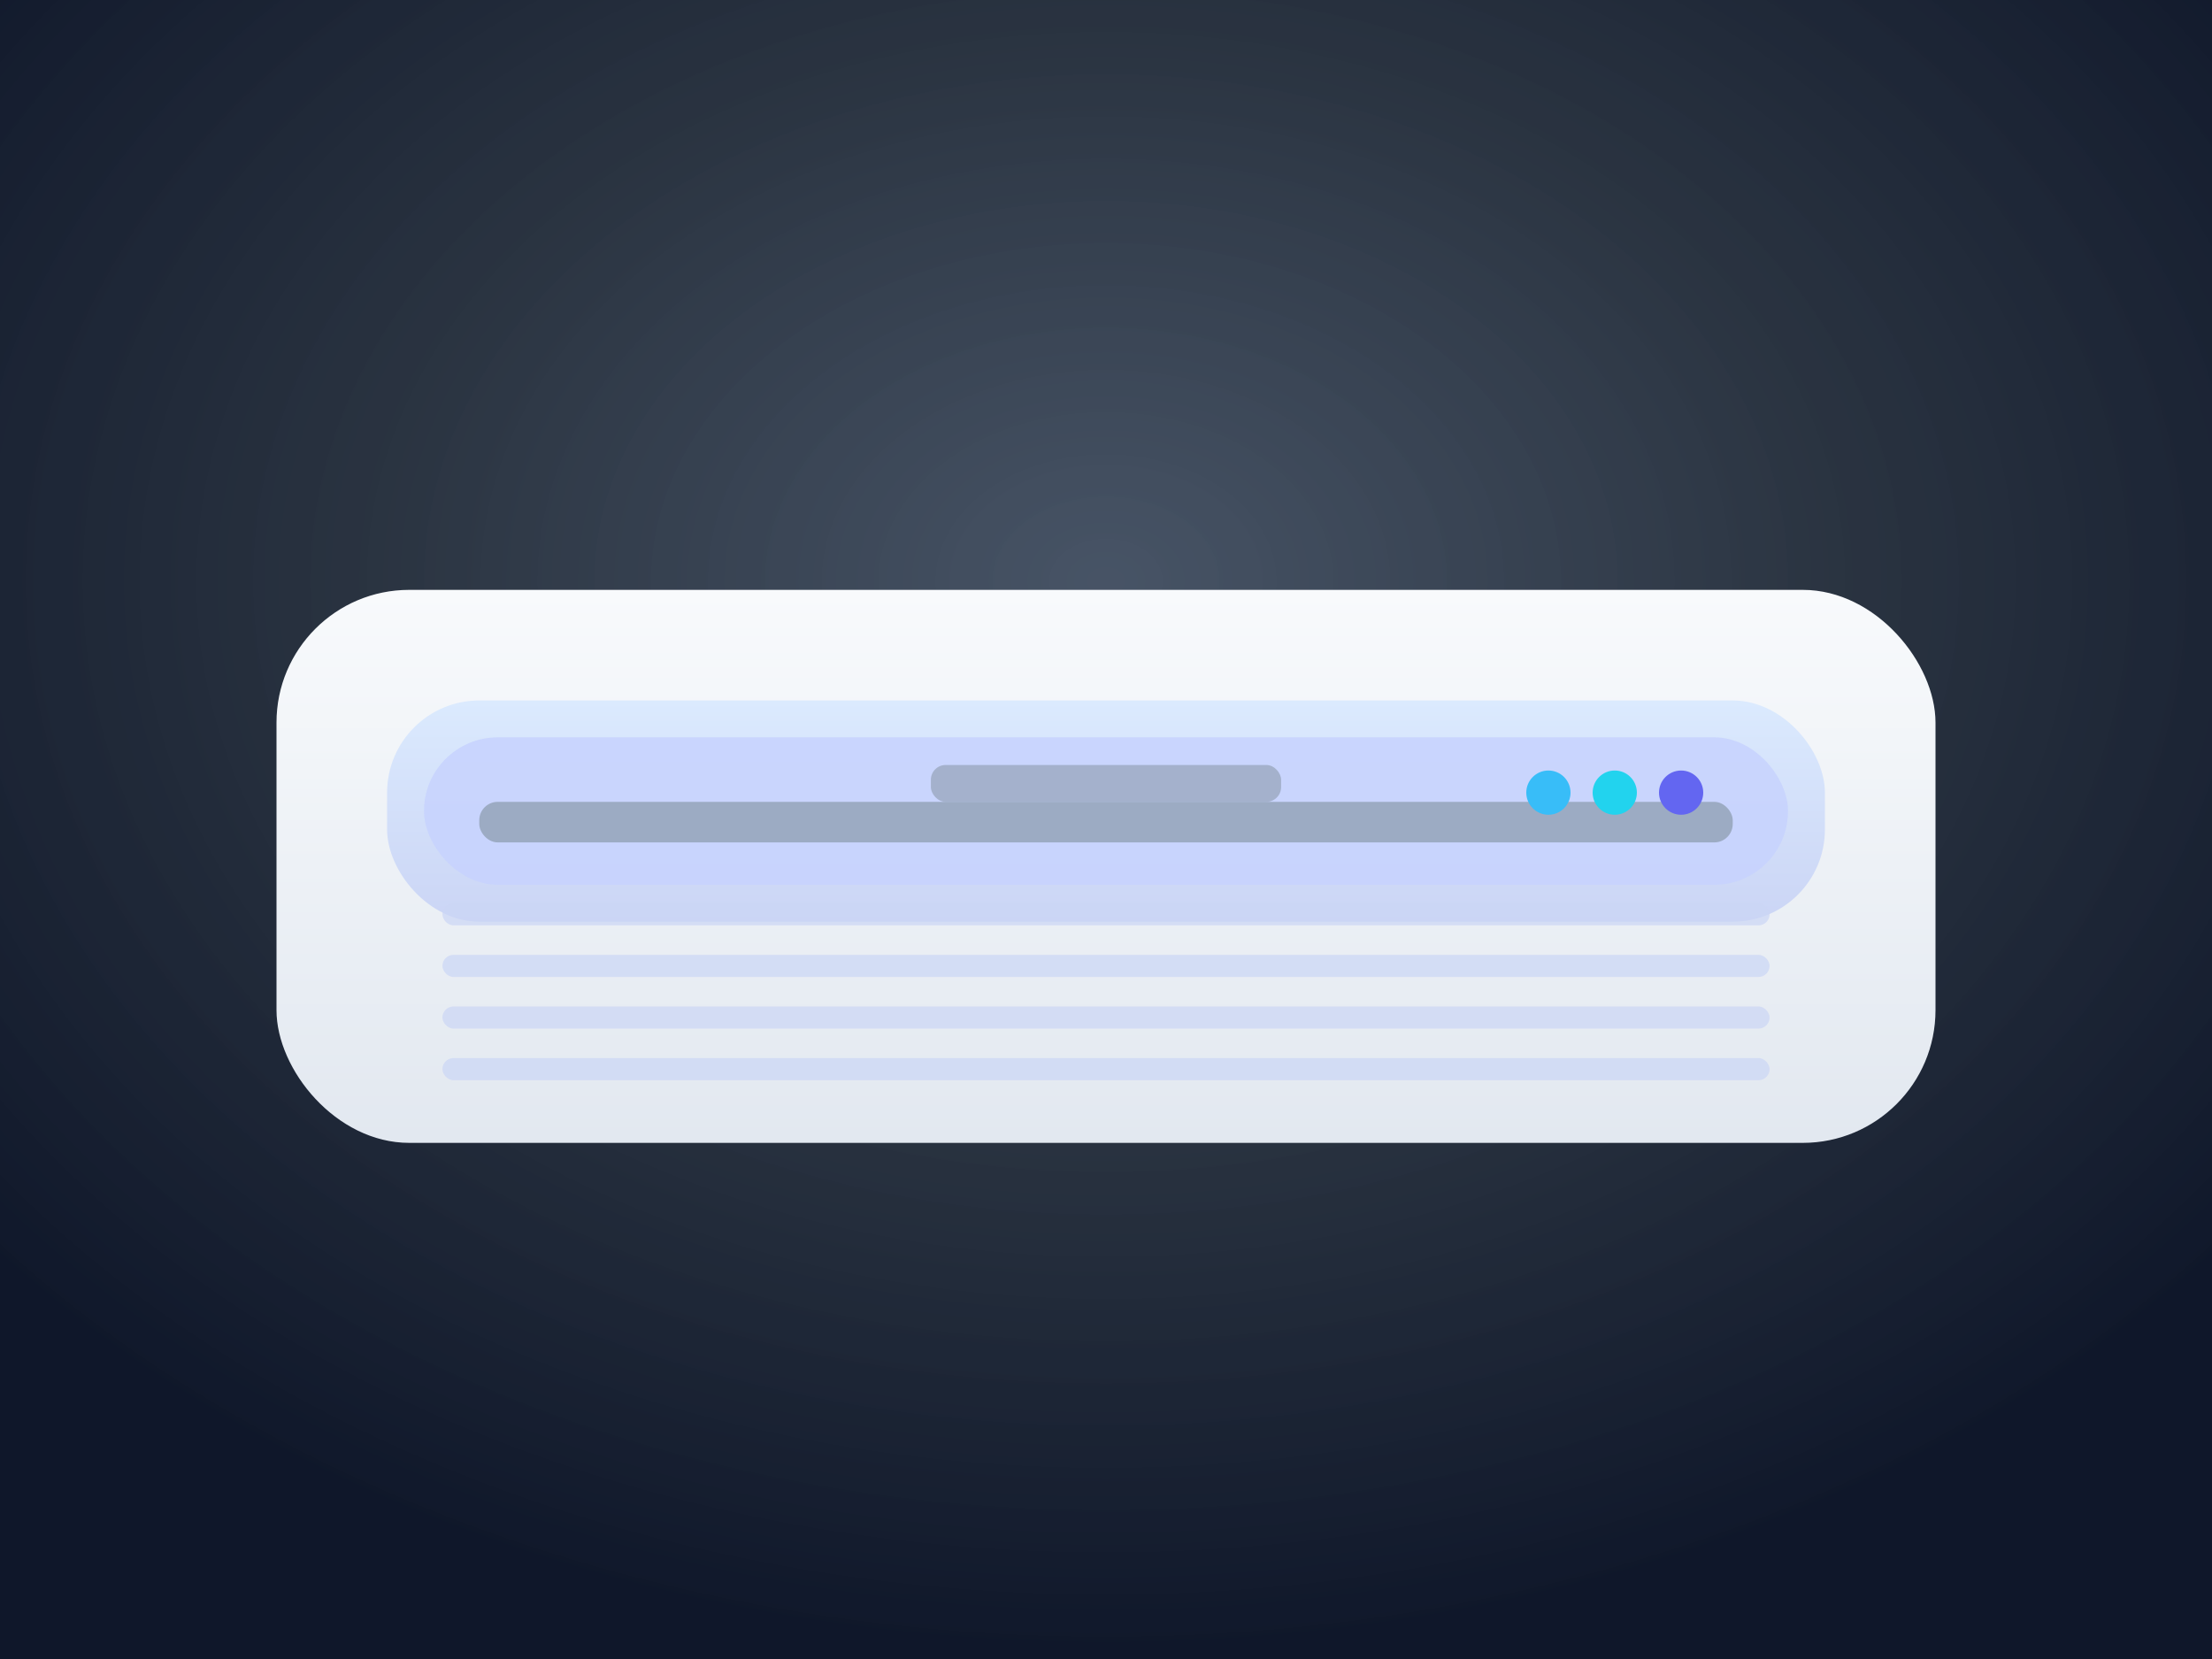 <svg xmlns="http://www.w3.org/2000/svg" viewBox="0 0 1200 900" role="img" aria-labelledby="title desc">
  <title id="title">Invertor NEO klimatizace</title>
  <desc id="desc">Stylizovaná ilustrace nástěnné klimatizace Invertor NEO s nočním pozadím</desc>
  <defs>
    <radialGradient id="glow" cx="50%" cy="35%" r="65%">
      <stop offset="0%" stop-color="#334155" stop-opacity="0.9" />
      <stop offset="50%" stop-color="#1f2937" stop-opacity="0.95" />
      <stop offset="100%" stop-color="#0f172a" stop-opacity="1" />
    </radialGradient>
    <linearGradient id="bodyGradient" x1="0%" y1="0%" x2="0%" y2="100%">
      <stop offset="0%" stop-color="#f8fafc" />
      <stop offset="100%" stop-color="#e2e8f0" />
    </linearGradient>
    <linearGradient id="panelGradient" x1="0%" y1="0%" x2="0%" y2="100%">
      <stop offset="0%" stop-color="#dbeafe" />
      <stop offset="100%" stop-color="#cbd5f5" />
    </linearGradient>
    <filter id="shadow" x="-20%" y="-20%" width="140%" height="160%">
      <feGaussianBlur in="SourceAlpha" stdDeviation="35" result="blur" />
      <feOffset dy="20" result="offsetBlur" />
      <feComponentTransfer>
        <feFuncA type="linear" slope="0.35" />
      </feComponentTransfer>
      <feMerge>
        <feMergeNode in="offsetBlur" />
        <feMergeNode in="SourceGraphic" />
      </feMerge>
    </filter>
  </defs>
  <rect width="1200" height="900" fill="url(#glow)" />
  <g filter="url(#shadow)">
    <rect x="150" y="300" width="900" height="300" rx="72" fill="url(#bodyGradient)" />
    <rect x="210" y="360" width="780" height="120" rx="50" fill="url(#panelGradient)" />
    <rect x="230" y="380" width="740" height="80" rx="40" fill="#c7d2fe" opacity="0.85" />
    <rect x="260" y="415" width="680" height="22" rx="10" fill="#94a3b8" opacity="0.85" />
    <g fill="#cbd5f5" opacity="0.7">
      <rect x="240" y="470" width="720" height="12" rx="6" />
      <rect x="240" y="498" width="720" height="12" rx="6" />
      <rect x="240" y="526" width="720" height="12" rx="6" />
      <rect x="240" y="554" width="720" height="12" rx="6" />
    </g>
    <rect x="505" y="395" width="190" height="20" rx="8" fill="#94a3b8" opacity="0.7" />
    <g>
      <circle cx="840" cy="410" r="12" fill="#38bdf8" />
      <circle cx="876" cy="410" r="12" fill="#22d3ee" />
      <circle cx="912" cy="410" r="12" fill="#6366f1" />
    </g>
  </g>
</svg>
